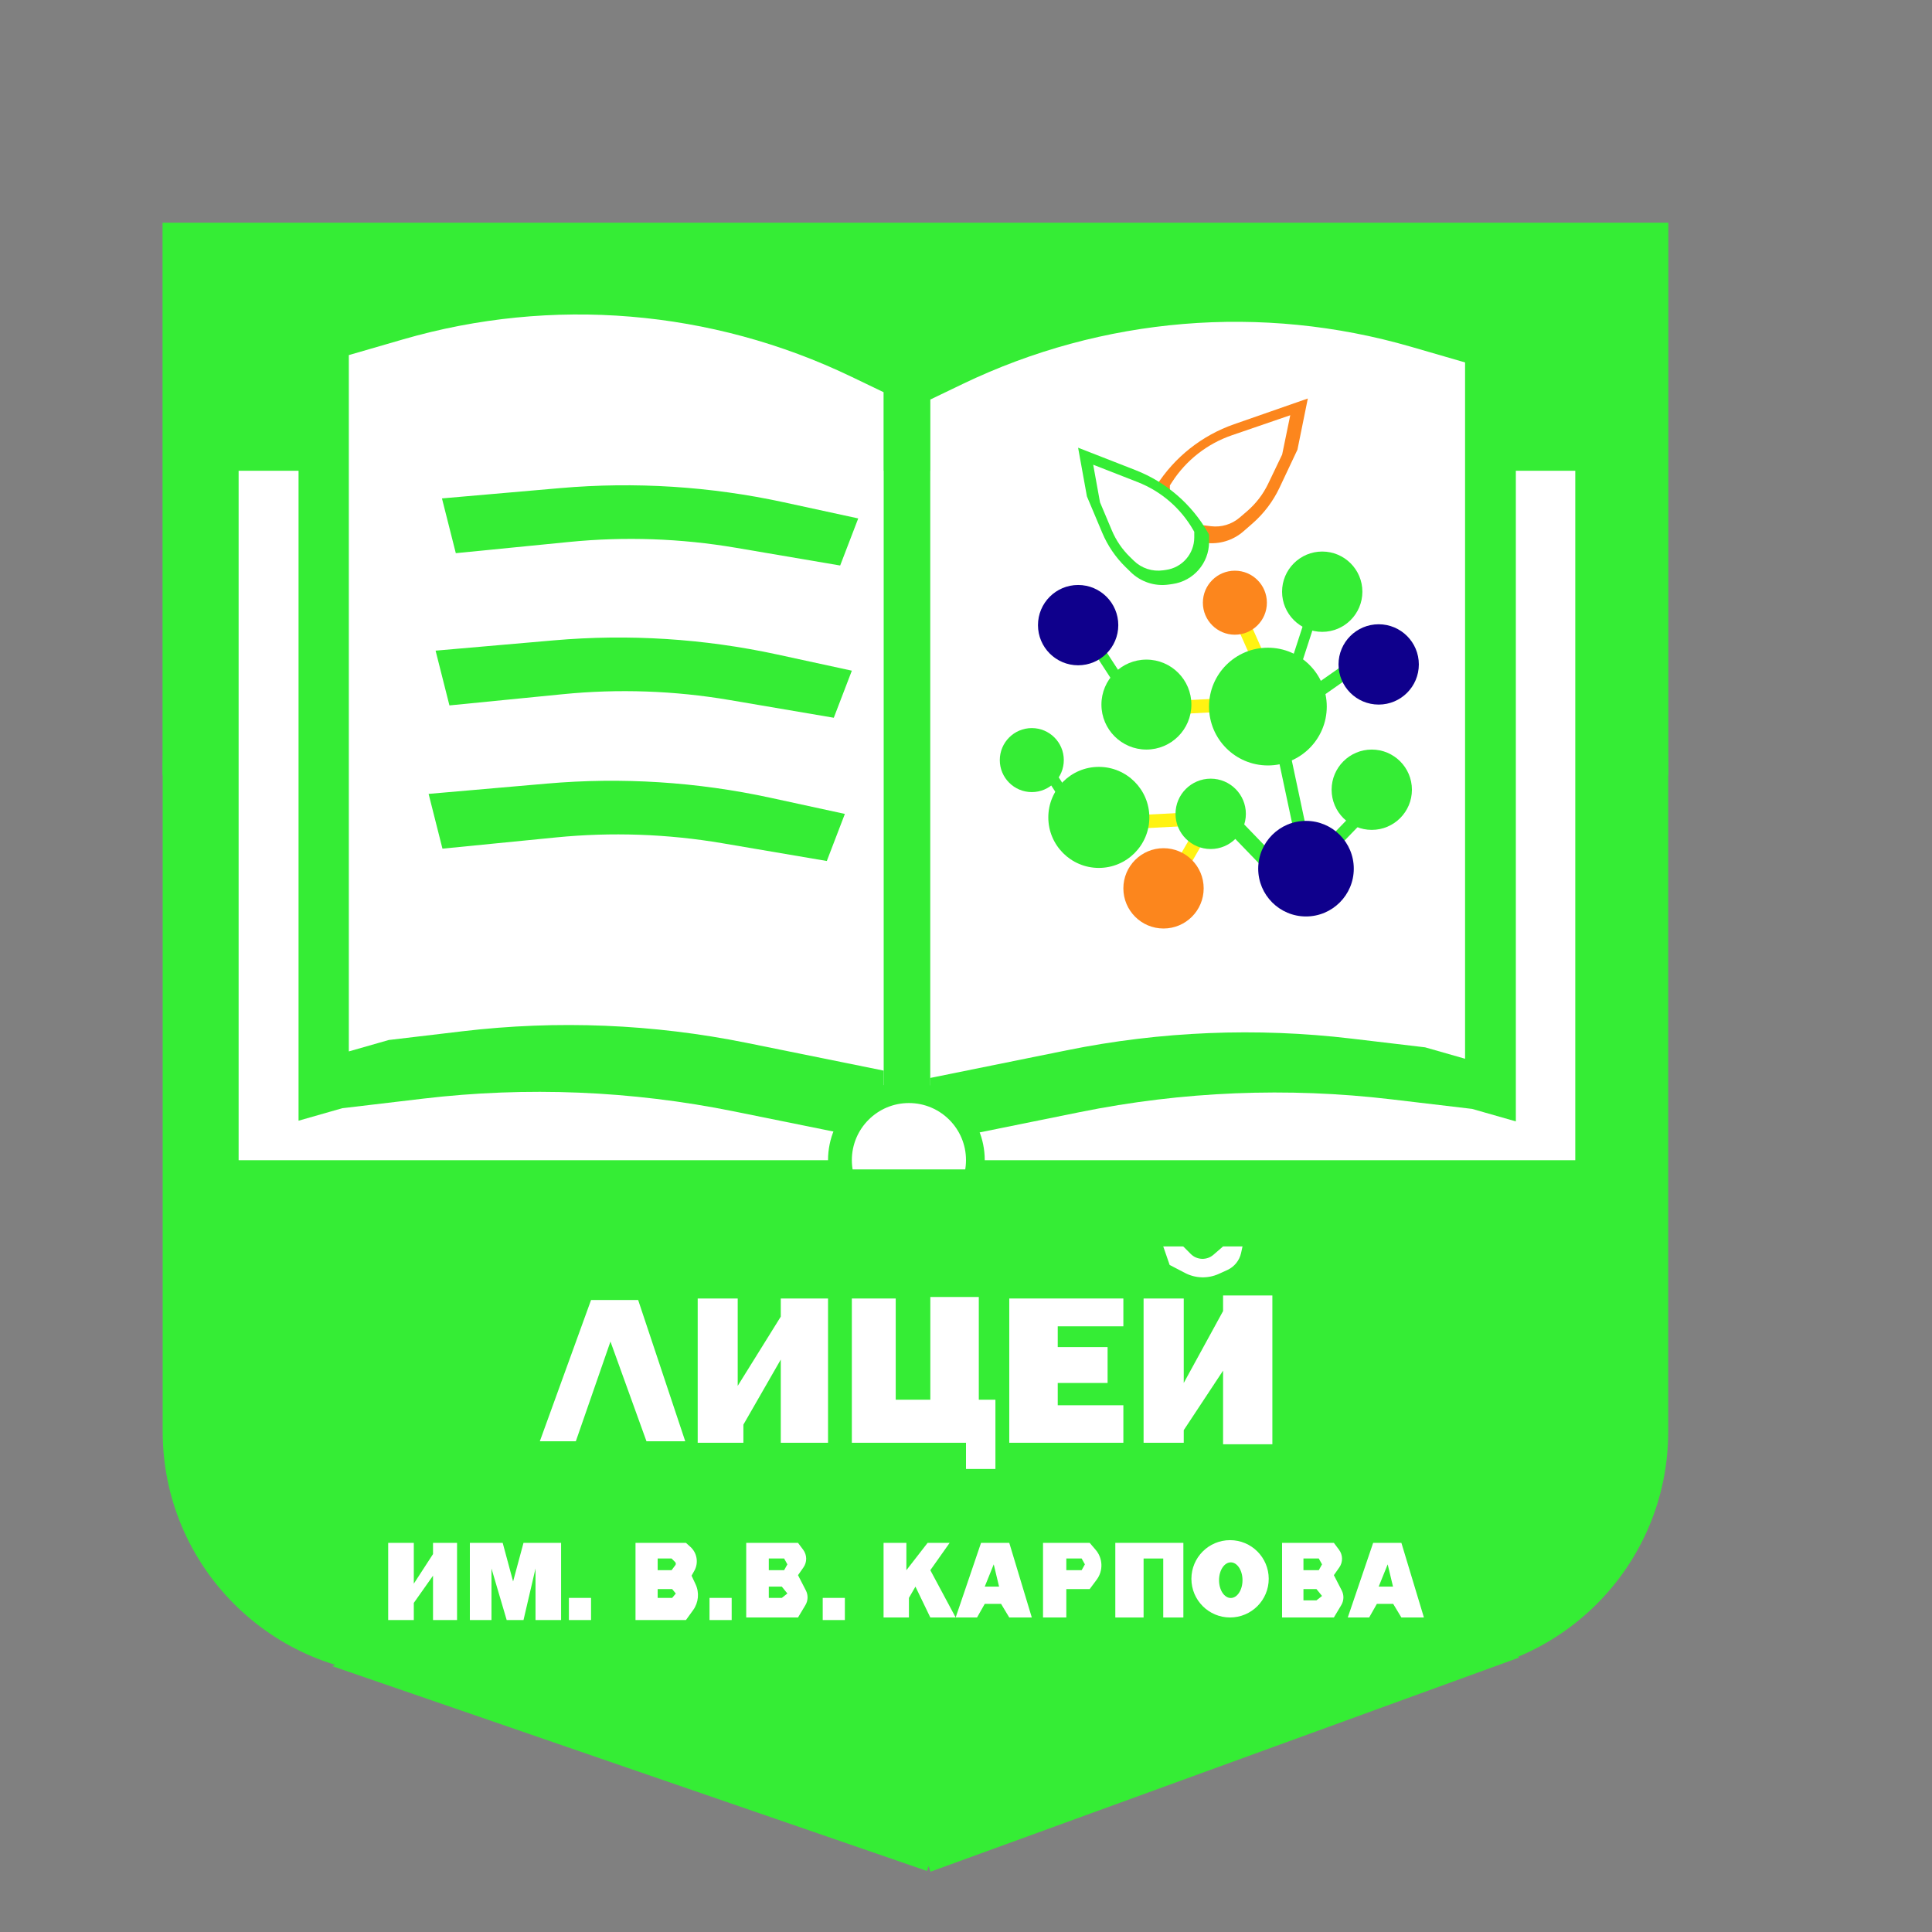 <?xml version="1.0" encoding="UTF-8" standalone="no" ?>
<!DOCTYPE svg PUBLIC "-//W3C//DTD SVG 1.1//EN" "http://www.w3.org/Graphics/SVG/1.1/DTD/svg11.dtd">
<svg xmlns="http://www.w3.org/2000/svg" xmlns:xlink="http://www.w3.org/1999/xlink" version="1.1" width="100" height="100" viewBox="0 0 640 640" xml:space="preserve">
<rect x="0" y="0" width="640" height="640" fill="#808080" stroke="none"/>
<desc>Created with Fabric.js 5.3.0</desc>
<defs>
</defs>
<g transform="matrix(1 0 0 1 320 320)" id="yCUgYciLUhL8lTqHwpX8u"  >
<g style="" vector-effect="non-scaling-stroke"   >
		<g transform="matrix(2.438 -0.887 0.891 2.447 50.129 166.661)" id="U8h3GgDm3zhO-1ngQ6BXs"  >
<path style="stroke: none; stroke-width: 1; stroke-dasharray: none; stroke-linecap: butt; stroke-dashoffset: 0; stroke-linejoin: miter; stroke-miterlimit: 4; fill: rgb(53,237,53); fill-rule: nonzero; opacity: 1;" vector-effect="non-scaling-stroke"  transform=" translate(0, 0)" d="M -40 -40 L 40 40 L -40 40 z" stroke-linecap="round" />
</g>
		<g transform="matrix(1 0 0 1 -75.625 44.53)" id="sc-iZvhoAsfYsebFU0Lqt"  >
<path style="stroke: rgb(122,237,93); stroke-width: 0; stroke-dasharray: none; stroke-linecap: butt; stroke-dashoffset: 0; stroke-linejoin: miter; stroke-miterlimit: 4; fill: rgb(53,237,53); fill-rule: nonzero; opacity: 1;" vector-effect="non-scaling-stroke"  transform=" translate(-190.487, -190.487)" d="M 0 80.817 C 0 36.183 36.183 0 80.817 0 L 300.158 0 L 300.158 0 C 344.792 0 380.975 36.183 380.975 80.817 L 380.975 300.158 L 380.975 300.158 C 380.975 344.792 344.792 380.975 300.158 380.975 L 80.817 380.975 L 80.817 380.975 C 36.183 380.975 2.842170943040401e-14 344.792 2.842170943040401e-14 300.158 z" stroke-linecap="round" />
</g>
		<g transform="matrix(1 0 0 1 42.129 44.53)" id="Lo2Ef8k211Dqz6jyILHME"  >
<path style="stroke: rgb(122,237,93); stroke-width: 0; stroke-dasharray: none; stroke-linecap: butt; stroke-dashoffset: 0; stroke-linejoin: miter; stroke-miterlimit: 4; fill: rgb(53,237,53); fill-rule: nonzero; opacity: 1;" vector-effect="non-scaling-stroke"  transform=" translate(-190.487, -190.487)" d="M 0 80.817 C 0 36.183 36.183 0 80.817 0 L 300.158 0 L 300.158 0 C 344.792 0 380.975 36.183 380.975 80.817 L 380.975 300.158 L 380.975 300.158 C 380.975 344.792 344.792 380.975 300.158 380.975 L 80.817 380.975 L 80.817 380.975 C 36.183 380.975 2.842170943040401e-14 344.792 2.842170943040401e-14 300.158 z" stroke-linecap="round" />
</g>
		<g transform="matrix(2.998 0 0 1.1 -16.748 -154.721)" id="6solne9fKDWfPcEX9YJYr"  >
<path style="stroke: rgb(232,95,80); stroke-width: 0; stroke-dasharray: none; stroke-linecap: butt; stroke-dashoffset: 0; stroke-linejoin: miter; stroke-miterlimit: 4; fill: rgb(53,237,53); fill-rule: nonzero; opacity: 1;" vector-effect="non-scaling-stroke"  transform=" translate(0, 0)" d="M -83.191 -83.191 L 83.191 -83.191 L 83.191 83.191 L -83.191 83.191 z" stroke-linecap="round" />
</g>
		<g transform="matrix(1 0 0 1.069 -134.13 -49.857)" id="1C7iYSbEW-gAbzl7y-gcq"  >
<path style="stroke: rgb(165,61,217); stroke-width: 0; stroke-dasharray: none; stroke-linecap: butt; stroke-dashoffset: 0; stroke-linejoin: miter; stroke-miterlimit: 4; fill: rgb(255,255,255); fill-rule: nonzero; opacity: 1;" vector-effect="non-scaling-stroke"  transform=" translate(0, 0)" d="M -106.824 -106.824 L 106.824 -106.824 L 106.824 106.824 L -106.824 106.824 z" stroke-linecap="round" />
</g>
		<g transform="matrix(0.845 -2.453 2.462 0.848 -77.625 167.736)" id="HjR6YZV29_iOMmwBPyCDl"  >
<path style="stroke: none; stroke-width: 1; stroke-dasharray: none; stroke-linecap: butt; stroke-dashoffset: 0; stroke-linejoin: miter; stroke-miterlimit: 4; fill: rgb(53,237,53); fill-rule: nonzero; opacity: 1;" vector-effect="non-scaling-stroke"  transform=" translate(0, 0)" d="M -40 -40 L 40 40 L -40 40 z" stroke-linecap="round" />
</g>
		<g transform="matrix(1 0 0 1.069 95.007 -49.857)" id="wHReE3p0j8wVOs7ytFG_J"  >
<path style="stroke: rgb(165,61,217); stroke-width: 0; stroke-dasharray: none; stroke-linecap: butt; stroke-dashoffset: 0; stroke-linejoin: miter; stroke-miterlimit: 4; fill: rgb(255,255,255); fill-rule: nonzero; opacity: 1;" vector-effect="non-scaling-stroke"  transform=" translate(0, 0)" d="M -106.824 -106.824 L 106.824 -106.824 L 106.824 106.824 L -106.824 106.824 z" stroke-linecap="round" />
</g>
		<g transform="matrix(0.858 0 0 0.858 -19.748 64.304)" id="KumdVCZvwm6wFpzP_cqok"  >
<path style="stroke: rgb(236,17,87); stroke-width: 0; stroke-dasharray: none; stroke-linecap: butt; stroke-dashoffset: 0; stroke-linejoin: miter; stroke-miterlimit: 4; fill: rgb(53,237,53); fill-rule: nonzero; opacity: 1;" vector-effect="non-scaling-stroke"  transform=" translate(0, 0)" d="M 0 -30.251 C 16.699 -30.251 30.251 -16.699 30.251 0 C 30.251 16.699 16.699 30.251 0 30.251 C -16.699 30.251 -30.251 16.699 -30.251 0 C -30.251 -16.699 -16.699 -30.251 0 -30.251 z" stroke-linecap="round" />
</g>
		<g transform="matrix(1.094 0 0 1.094 -124.205 -78.812)" id="7NNxAFxZmx-U_dNjtiAAW"  >
<path style="stroke: rgb(0,0,0); stroke-width: 0; stroke-dasharray: none; stroke-linecap: butt; stroke-dashoffset: 0; stroke-linejoin: miter; stroke-miterlimit: 4; fill: rgb(53,237,53); fill-rule: nonzero; opacity: 1;" vector-effect="non-scaling-stroke"  transform=" translate(0, 0)" d="M -88.57 118.885 L -88.57 -111.78 L -70.633 -116.981 L -70.633 -116.981 C -21.308 -131.285 31.559 -126.893 77.847 -104.644 L 88.57 -99.49 L 88.57 125.237 L 43.3 116.07 L 43.3 116.07 C 12.305 109.794 -19.491 108.49 -50.895 112.209 L -75.335 115.104 z" stroke-linecap="round" />
</g>
		<g transform="matrix(1 0 0 1 -115.876 -90.59)" id="EyaabTj4nvl7azvbfMDb1"  >
<path style="stroke: rgb(0,0,0); stroke-width: 0; stroke-dasharray: none; stroke-linecap: butt; stroke-dashoffset: 0; stroke-linejoin: miter; stroke-miterlimit: 4; fill: rgb(255,255,255); fill-rule: nonzero; opacity: 1;" vector-effect="non-scaling-stroke"  transform=" translate(0, 0)" d="M -88.57 118.885 L -88.57 -111.78 L -70.633 -116.981 L -70.633 -116.981 C -21.308 -131.285 31.559 -126.893 77.847 -104.644 L 88.57 -99.49 L 88.57 125.237 L 43.3 116.07 L 43.3 116.07 C 12.305 109.794 -19.491 108.49 -50.895 112.209 L -75.335 115.104 z" stroke-linecap="round" />
</g>
		<g transform="matrix(-1.095 0 0 1.095 85.16 -78.702)" id="RzjMozPUrsNgpw3TP4N6s"  >
<path style="stroke: rgb(0,0,0); stroke-width: 0; stroke-dasharray: none; stroke-linecap: butt; stroke-dashoffset: 0; stroke-linejoin: miter; stroke-miterlimit: 4; fill: rgb(53,237,53); fill-rule: nonzero; opacity: 1;" vector-effect="non-scaling-stroke"  transform=" translate(0, 0)" d="M -88.57 118.885 L -88.57 -111.78 L -70.633 -116.981 L -70.633 -116.981 C -21.308 -131.285 31.559 -126.893 77.847 -104.644 L 88.57 -99.49 L 88.57 125.237 L 43.3 116.07 L 43.3 116.07 C 12.305 109.794 -19.491 108.49 -50.895 112.209 L -75.335 115.104 z" stroke-linecap="round" />
</g>
		<g transform="matrix(1 0 0 1 -18.907 64.304)" id="Dd7fCELle2EeKvp3ffGoH"  >
<path style="stroke: rgb(30,13,172); stroke-width: 0; stroke-dasharray: none; stroke-linecap: butt; stroke-dashoffset: 0; stroke-linejoin: miter; stroke-miterlimit: 4; fill: rgb(255,255,255); fill-rule: nonzero; opacity: 1;" vector-effect="non-scaling-stroke"  transform=" translate(-18.907, -18.907)" d="M 18.907 0 C 29.344 0 37.814 8.47 37.814 18.907 C 37.814 29.344 29.344 37.814 18.907 37.814 C 8.47 37.814 0 29.344 0 18.907 C 0 8.47 8.47 0 18.907 0 z" stroke-linecap="round" />
</g>
		<g transform="matrix(1 0 0 0.364 -19.748 83.211)" id="3zN2iAYgftcc-dSDJ8DTS"  >
<path style="stroke: rgb(227,9,139); stroke-width: 0; stroke-dasharray: none; stroke-linecap: butt; stroke-dashoffset: 0; stroke-linejoin: miter; stroke-miterlimit: 4; fill: rgb(53,237,53); fill-rule: nonzero; opacity: 1;" vector-effect="non-scaling-stroke"  transform=" translate(0, 0)" d="M -43.486 -43.486 L 43.486 -43.486 L 43.486 43.486 L -43.486 43.486 z" stroke-linecap="round" />
</g>
		<g transform="matrix(-1 0 0 1 76.753 -88.161)" id="93fKiLo3vzSsZY_c03igx"  >
<path style="stroke: rgb(0,0,0); stroke-width: 0; stroke-dasharray: none; stroke-linecap: butt; stroke-dashoffset: 0; stroke-linejoin: miter; stroke-miterlimit: 4; fill: rgb(255,255,255); fill-rule: nonzero; opacity: 1;" vector-effect="non-scaling-stroke"  transform=" translate(0, 0)" d="M -88.57 118.885 L -88.57 -111.78 L -70.633 -116.981 L -70.633 -116.981 C -21.308 -131.285 31.559 -126.893 77.847 -104.644 L 88.57 -99.49 L 88.57 125.237 L 43.3 116.07 L 43.3 116.07 C 12.305 109.794 -19.491 108.49 -50.895 112.209 L -75.335 115.104 z" stroke-linecap="round" />
</g>
		<g transform="matrix(1 0 0 1 -117.09 134.039)" id="9L1THR_R2eoWbAGQFs0AM"  >
<path style="stroke: rgb(0,0,0); stroke-width: 0; stroke-dasharray: none; stroke-linecap: butt; stroke-dashoffset: 0; stroke-linejoin: miter; stroke-miterlimit: 4; fill: rgb(255,255,255); fill-rule: nonzero; opacity: 1;" vector-effect="non-scaling-stroke"  transform=" translate(0, -0)" d="M -24.083 23.395 L -7.116 -23.394 L 8.486 -23.394 L 24.083 23.395 L 11.239 23.395 L -0.688 -9.633 L -12.156 23.395 z" stroke-linecap="round" />
</g>
		<g transform="matrix(1 0 0 1 -67.291 134.039)" id="edy-aZMw40Hvt1Xu7d1Sl"  >
<path style="stroke: rgb(0,0,0); stroke-width: 0; stroke-dasharray: none; stroke-linecap: butt; stroke-dashoffset: 0; stroke-linejoin: miter; stroke-miterlimit: 4; fill: rgb(255,255,255); fill-rule: nonzero; opacity: 1;" vector-effect="non-scaling-stroke"  transform=" translate(-0, 0)" d="M -21.588 -23.895 L -8.334 -23.895 L -8.334 5.046 L 5.935 -17.89 L 5.935 -23.895 L 21.588 -23.895 L 21.588 23.894 L 5.935 23.894 L 5.935 -3.67 L -6.45 17.89 L -6.45 23.894 L -21.588 23.894 z" stroke-linecap="round" />
</g>
		<g transform="matrix(1 0 0 1 -14.034 138.127)" id="o2fYIhGUeRhQZ6U-C-_hB"  >
<path style="stroke: rgb(0,0,0); stroke-width: 0; stroke-dasharray: none; stroke-linecap: butt; stroke-dashoffset: 0; stroke-linejoin: miter; stroke-miterlimit: 4; fill: rgb(255,255,255); fill-rule: nonzero; opacity: 1;" vector-effect="non-scaling-stroke"  transform=" translate(-0, 0)" d="M -23.78 -27.982 L -9.248 -27.982 L -9.248 5.546 L 2.217 5.546 L 2.217 -28.482 L 18.275 -28.482 L 18.275 5.546 L 23.78 5.546 L 23.78 28.482 L 14.034 28.482 L 14.034 19.807 L -23.78 19.807 z" stroke-linecap="round" />
</g>
		<g transform="matrix(1 0 0 1 33.231 134.039)" id="n_G99jM7NBIrS3FiKzc1V"  >
<path style="stroke: rgb(0,0,0); stroke-width: 0; stroke-dasharray: none; stroke-linecap: butt; stroke-dashoffset: 0; stroke-linejoin: miter; stroke-miterlimit: 4; fill: rgb(255,255,255); fill-rule: nonzero; opacity: 1;" vector-effect="non-scaling-stroke"  transform=" translate(0, 0)" d="M -18.898 -23.895 L 18.898 -23.895 L 18.898 -14.679 L -2.843 -14.679 L -2.843 -7.798 L 13.671 -7.798 L 13.671 4.087 L -2.843 4.087 L -2.843 11.468 L 18.898 11.468 L 18.898 23.894 L -18.898 23.894 z" stroke-linecap="round" />
</g>
		<g transform="matrix(1 0 0 1 80.158 133.789)" id="zImAlHFeakPo7jCMMQqIx"  >
<path style="stroke: rgb(0,0,0); stroke-width: 0; stroke-dasharray: none; stroke-linecap: butt; stroke-dashoffset: 0; stroke-linejoin: miter; stroke-miterlimit: 4; fill: rgb(255,255,255); fill-rule: nonzero; opacity: 1;" vector-effect="non-scaling-stroke"  transform=" translate(0, -0)" d="M -21.33 -23.645 L -21.33 24.144 L -8.028 24.144 L -8.028 19.975 L 5.001 0.25 L 5.001 24.645 L 21.33 24.645 L 21.33 -24.644 L 5.001 -24.644 L 5.001 -19.475 L -8.028 4.337 L -8.028 -23.644 z" stroke-linecap="round" />
</g>
		<g transform="matrix(1 0 0 1 -127.875 212.994)" id="6yXgLJNA_FtqEQ9p2D0kY"  >
<path style="stroke: rgb(0,0,0); stroke-width: 0; stroke-dasharray: none; stroke-linecap: butt; stroke-dashoffset: 0; stroke-linejoin: miter; stroke-miterlimit: 4; fill: rgb(255,255,255); fill-rule: nonzero; opacity: 1;" vector-effect="non-scaling-stroke"  transform=" translate(-3.67, -3.67)" d="M 0 0 L 7.339 0 L 7.339 7.339 L 0 7.339 z" stroke-linecap="round" />
</g>
		<g transform="matrix(1 0 0 1 -81.294 212.994)" id="B74OK4kNyJTNRQoV-Y_iT"  >
<path style="stroke: rgb(0,0,0); stroke-width: 0; stroke-dasharray: none; stroke-linecap: butt; stroke-dashoffset: 0; stroke-linejoin: miter; stroke-miterlimit: 4; fill: rgb(255,255,255); fill-rule: nonzero; opacity: 1;" vector-effect="non-scaling-stroke"  transform=" translate(-3.67, -3.67)" d="M 0 0 L 7.339 0 L 7.339 7.339 L 0 7.339 z" stroke-linecap="round" />
</g>
		<g transform="matrix(1 0 0 1 -43.795 212.994)" id="3CRe0BO3UPkGsjzK9IAey"  >
<path style="stroke: rgb(0,0,0); stroke-width: 0; stroke-dasharray: none; stroke-linecap: butt; stroke-dashoffset: 0; stroke-linejoin: miter; stroke-miterlimit: 4; fill: rgb(255,255,255); fill-rule: nonzero; opacity: 1;" vector-effect="non-scaling-stroke"  transform=" translate(-3.67, -3.67)" d="M 0 0 L 7.339 0 L 7.339 7.339 L 0 7.339 z" stroke-linecap="round" />
</g>
		<g transform="matrix(1 0 0 1 78.468 98.013)" id="Cw4apvYkjPMLkzepF1m-v"  >
<path style="stroke: rgb(0,0,0); stroke-width: 0; stroke-dasharray: none; stroke-linecap: butt; stroke-dashoffset: 0; stroke-linejoin: miter; stroke-miterlimit: 4; fill: rgb(255,255,255); fill-rule: nonzero; opacity: 1;" vector-effect="non-scaling-stroke"  transform=" translate(0, -0)" d="M -13.13 -5.12 L -6.694 -5.12 L -6.694 -5.12 C -6.569 -5.12 -6.449 -5.07 -6.361 -4.981 L -4.016 -2.623 L -4.016 -2.623 C -1.979 -0.574 1.297 -0.451 3.483 -2.343 L 6.691 -5.12 L 13.13 -5.12 L 12.668 -2.982 L 12.668 -2.982 C 12.124 -0.467 10.422 1.643 8.078 2.706 L 5.274 3.978 L 5.274 3.978 C 1.694 5.602 -2.434 5.489 -5.92 3.67 L -11.008 1.016 z" stroke-linecap="round" />
</g>
		<g transform="matrix(1 0 0 1 -180.003 203.877)" id="PzXALQTW_4yp2JtzJIwlq"  >
<path style="stroke: rgb(0,0,0); stroke-width: 0; stroke-dasharray: none; stroke-linecap: butt; stroke-dashoffset: 0; stroke-linejoin: miter; stroke-miterlimit: 4; fill: rgb(255,255,255); fill-rule: nonzero; opacity: 1;" vector-effect="non-scaling-stroke"  transform=" translate(0, 0)" d="M -11.406 -12.787 L -2.918 -12.787 L -2.918 0.74 L 3.448 -9.074 L 3.448 -12.787 L 11.406 -12.787 L 11.406 12.787 L 3.448 12.787 L 3.448 -1.912 L -2.918 7.107 L -2.918 12.787 L -11.406 12.787 z" stroke-linecap="round" />
</g>
		<g transform="matrix(1 0 0 1 -149.242 203.877)" id="cYB0Lt7XthzhyNA28PH6g"  >
<path style="stroke: rgb(0,0,0); stroke-width: 0; stroke-dasharray: none; stroke-linecap: butt; stroke-dashoffset: 0; stroke-linejoin: miter; stroke-miterlimit: 4; fill: rgb(255,255,255); fill-rule: nonzero; opacity: 1;" vector-effect="non-scaling-stroke"  transform=" translate(0, 0)" d="M -15.111 -12.787 L -4.236 -12.787 L -0.788 0 L 2.66 -12.787 L 15.111 -12.787 L 15.111 12.787 L 6.639 12.787 L 6.639 -4.299 L 2.66 12.787 L -2.91 12.787 L -7.95 -4.299 L -7.95 12.787 L -15.111 12.787 z" stroke-linecap="round" />
</g>
		<g transform="matrix(1 0 0 1 -99.133 203.877)" id="HUHDSf50AXLfI0Z59tWsf"  >
<path style="stroke: rgb(0,0,0); stroke-width: 0; stroke-dasharray: none; stroke-linecap: butt; stroke-dashoffset: 0; stroke-linejoin: miter; stroke-miterlimit: 4; fill: rgb(255,255,255); fill-rule: nonzero; opacity: 1;" vector-effect="non-scaling-stroke"  transform=" translate(0, 0)" d="M -10.347 -12.787 L 6.358 -12.787 L 7.819 -11.473 L 7.819 -11.473 C 10.068 -9.452 10.61 -6.139 9.122 -3.506 L 8.221 -1.912 L 9.543 0.91 L 9.543 0.91 C 10.855 3.711 10.544 7.002 8.731 9.507 L 6.358 12.787 L -10.347 12.787 z" stroke-linecap="round" />
</g>
		<g transform="matrix(1 0 0 1 -99.133 198.212)" id="1OaaHKnfhnCBbkERdHur7"  >
<path style="stroke: rgb(0,0,0); stroke-width: 0; stroke-dasharray: none; stroke-linecap: butt; stroke-dashoffset: 0; stroke-linejoin: miter; stroke-miterlimit: 4; fill: rgb(53,237,53); fill-rule: nonzero; opacity: 1;" vector-effect="non-scaling-stroke"  transform=" translate(-0, 0)" d="M -3.009 -1.937 L 1.603 -1.937 L 2.776 -0.765 L 2.776 -0.765 C 3.056 -0.485 3.088 -0.041 2.85 0.275 L 1.603 1.937 L -3.009 1.937 z" stroke-linecap="round" />
</g>
		<g transform="matrix(1 0 0 1 -99.133 207.865)" id="DKWJHlmO58_tzv-K7TUJz"  >
<path style="stroke: rgb(0,0,0); stroke-width: 0; stroke-dasharray: none; stroke-linecap: butt; stroke-dashoffset: 0; stroke-linejoin: miter; stroke-miterlimit: 4; fill: rgb(53,237,53); fill-rule: nonzero; opacity: 1;" vector-effect="non-scaling-stroke"  transform=" translate(0, 0)" d="M -3.009 -1.46 L 1.788 -1.46 L 3.009 0.016 L 1.788 1.46 L -3.009 1.46 z" stroke-linecap="round" />
</g>
		<g transform="matrix(1 0 0 1 114.863 203.452)" id="VAHHlRxAzZ544VbLKK5CG"  >
<path style="stroke: rgb(0,0,0); stroke-width: 0; stroke-dasharray: none; stroke-linecap: butt; stroke-dashoffset: 0; stroke-linejoin: miter; stroke-miterlimit: 4; fill: rgb(255,255,255); fill-rule: nonzero; opacity: 1;" vector-effect="non-scaling-stroke"  transform=" translate(-0, 0)" d="M -10.16 -12.363 L 6.998 -12.363 L 8.712 -10.069 L 8.712 -10.069 C 10.001 -8.344 10.036 -5.986 8.798 -4.223 L 6.998 -1.659 L 9.609 3.416 L 9.609 3.416 C 10.395 4.944 10.338 6.769 9.457 8.245 L 6.998 12.363 L -10.16 12.363 z" stroke-linecap="round" />
</g>
		<g transform="matrix(1 0 0 1 -62.646 203.452)" id="yZODv8VXj8mjGmng7BBTl"  >
<path style="stroke: rgb(0,0,0); stroke-width: 0; stroke-dasharray: none; stroke-linecap: butt; stroke-dashoffset: 0; stroke-linejoin: miter; stroke-miterlimit: 4; fill: rgb(255,255,255); fill-rule: nonzero; opacity: 1;" vector-effect="non-scaling-stroke"  transform=" translate(-0, 0)" d="M -10.16 -12.363 L 6.998 -12.363 L 8.712 -10.069 L 8.712 -10.069 C 10.001 -8.344 10.036 -5.986 8.798 -4.223 L 6.998 -1.659 L 9.609 3.416 L 9.609 3.416 C 10.395 4.944 10.338 6.769 9.457 8.245 L 6.998 12.363 L -10.16 12.363 z" stroke-linecap="round" />
</g>
		<g transform="matrix(1 0 0 1 114.863 198.212)" id="kMVbGlcnX-W6jLWYLW2RO"  >
<path style="stroke: rgb(0,0,0); stroke-width: 0; stroke-dasharray: none; stroke-linecap: butt; stroke-dashoffset: 0; stroke-linejoin: miter; stroke-miterlimit: 4; fill: rgb(53,237,53); fill-rule: nonzero; opacity: 1;" vector-effect="non-scaling-stroke"  transform=" translate(0, 0)" d="M -3.077 -1.937 L 2 -1.937 L 3.077 0 L 2 1.937 L -3.077 1.937 z" stroke-linecap="round" />
</g>
		<g transform="matrix(1 0 0 1 -62.248 198.212)" id="8zuOGZ0GL69l9_rlTpC_9"  >
<path style="stroke: rgb(0,0,0); stroke-width: 0; stroke-dasharray: none; stroke-linecap: butt; stroke-dashoffset: 0; stroke-linejoin: miter; stroke-miterlimit: 4; fill: rgb(53,237,53); fill-rule: nonzero; opacity: 1;" vector-effect="non-scaling-stroke"  transform=" translate(0, 0)" d="M -3.077 -1.937 L 2 -1.937 L 3.077 0 L 2 1.937 L -3.077 1.937 z" stroke-linecap="round" />
</g>
		<g transform="matrix(1 0 0 1 114.863 208.273)" id="10v9udS1kEt7oNsmmNnsc"  >
<path style="stroke: rgb(0,0,0); stroke-width: 0; stroke-dasharray: none; stroke-linecap: butt; stroke-dashoffset: 0; stroke-linejoin: miter; stroke-miterlimit: 4; fill: rgb(53,237,53); fill-rule: nonzero; opacity: 1;" vector-effect="non-scaling-stroke"  transform=" translate(0, 0)" d="M -3.077 -1.867 L 1.231 -1.867 L 3.077 0.408 L 1.231 1.867 L -3.077 1.867 z" stroke-linecap="round" />
</g>
		<g transform="matrix(1 0 0 1 -62.248 207.457)" id="D7E9IUvE5YYCYhh-xPjVQ"  >
<path style="stroke: rgb(0,0,0); stroke-width: 0; stroke-dasharray: none; stroke-linecap: butt; stroke-dashoffset: 0; stroke-linejoin: miter; stroke-miterlimit: 4; fill: rgb(53,237,53); fill-rule: nonzero; opacity: 1;" vector-effect="non-scaling-stroke"  transform=" translate(0, 0)" d="M -3.077 -1.867 L 1.231 -1.867 L 3.077 0.408 L 1.231 1.867 L -3.077 1.867 z" stroke-linecap="round" />
</g>
		<g transform="matrix(1 0 0 1 -15.365 203.452)" id="9ctgBBSFpMeTyK10Ewe2e"  >
<path style="stroke: rgb(0,0,0); stroke-width: 0; stroke-dasharray: none; stroke-linecap: butt; stroke-dashoffset: 0; stroke-linejoin: miter; stroke-miterlimit: 4; fill: rgb(255,255,255); fill-rule: nonzero; opacity: 1;" vector-effect="non-scaling-stroke"  transform=" translate(0, 0)" d="M -11.942 -12.363 L -4.383 -12.363 L -4.383 -3.303 L 2.649 -12.363 L 9.95 -12.363 L 3.548 -3.303 L 11.942 12.363 L 3.548 12.363 L -1.383 2.138 L -3.542 5.873 L -3.542 12.363 L -11.942 12.363 z" stroke-linecap="round" />
</g>
		<g transform="matrix(1 0 0 1 139.081 203.452)" id="jYSdLpLufrKUs-BztMYQK"  >
<path style="stroke: rgb(0,0,0); stroke-width: 0; stroke-dasharray: none; stroke-linecap: butt; stroke-dashoffset: 0; stroke-linejoin: miter; stroke-miterlimit: 4; fill: rgb(255,255,255); fill-rule: nonzero; opacity: 1;" vector-effect="non-scaling-stroke"  transform=" translate(0, -0)" d="M -12.611 12.363 L -4.204 -12.363 L 5.145 -12.363 L 12.611 12.363 L 5.145 12.363 L 2.434 7.857 L -2.98 7.857 L -5.531 12.363 z" stroke-linecap="round" />
</g>
		<g transform="matrix(1 0 0 1 9.187 203.452)" id="kNEViIKmjKWzdX99WDPAR"  >
<path style="stroke: rgb(0,0,0); stroke-width: 0; stroke-dasharray: none; stroke-linecap: butt; stroke-dashoffset: 0; stroke-linejoin: miter; stroke-miterlimit: 4; fill: rgb(255,255,255); fill-rule: nonzero; opacity: 1;" vector-effect="non-scaling-stroke"  transform=" translate(0, -0)" d="M -12.611 12.363 L -4.204 -12.363 L 5.145 -12.363 L 12.611 12.363 L 5.145 12.363 L 2.434 7.857 L -2.98 7.857 L -5.531 12.363 z" stroke-linecap="round" />
</g>
		<g transform="matrix(1 0 0 1 139.081 201.901)" id="aq6vYhiZHFoh14btFsLo6"  >
<path style="stroke: rgb(0,0,0); stroke-width: 0; stroke-dasharray: none; stroke-linecap: butt; stroke-dashoffset: 0; stroke-linejoin: miter; stroke-miterlimit: 4; fill: rgb(53,237,53); fill-rule: nonzero; opacity: 1;" vector-effect="non-scaling-stroke"  transform=" translate(0, 0)" d="M -2.375 3.689 L 0.605 -3.689 L 2.375 3.689 z" stroke-linecap="round" />
</g>
		<g transform="matrix(1 0 0 1 8.583 201.901)" id="BT8IedpMS1TLr2VMZydn5"  >
<path style="stroke: rgb(0,0,0); stroke-width: 0; stroke-dasharray: none; stroke-linecap: butt; stroke-dashoffset: 0; stroke-linejoin: miter; stroke-miterlimit: 4; fill: rgb(53,237,53); fill-rule: nonzero; opacity: 1;" vector-effect="non-scaling-stroke"  transform=" translate(0, 0)" d="M -2.375 3.689 L 0.605 -3.689 L 2.375 3.689 z" stroke-linecap="round" />
</g>
		<g transform="matrix(1 0 0 1 35.187 203.452)" id="B9A8vM7yVUOLwWSWN6yhP"  >
<path style="stroke: rgb(0,0,0); stroke-width: 0; stroke-dasharray: none; stroke-linecap: butt; stroke-dashoffset: 0; stroke-linejoin: miter; stroke-miterlimit: 4; fill: rgb(255,255,255); fill-rule: nonzero; opacity: 1;" vector-effect="non-scaling-stroke"  transform=" translate(0, 0)" d="M -9.673 12.363 L -9.673 -12.363 L 5.786 -12.363 L 7.767 -10.049 L 7.767 -10.049 C 10.176 -7.237 10.316 -3.131 8.105 -0.161 L 5.786 2.953 L -1.956 2.953 L -1.956 12.363 z" stroke-linecap="round" />
</g>
		<g transform="matrix(1 0 0 1 36.308 198.212)" id="2z0zjgRb77JjnOxrr2dx7"  >
<path style="stroke: rgb(0,0,0); stroke-width: 0; stroke-dasharray: none; stroke-linecap: butt; stroke-dashoffset: 0; stroke-linejoin: miter; stroke-miterlimit: 4; fill: rgb(53,237,53); fill-rule: nonzero; opacity: 1;" vector-effect="non-scaling-stroke"  transform=" translate(0, 0)" d="M -3.077 -1.937 L 2 -1.937 L 3.077 0 L 2 1.937 L -3.077 1.937 z" stroke-linecap="round" />
</g>
		<g transform="matrix(1.073 0 0 1.073 87.474 203.002)" id="9kMv4SfvGRdOF3TZ1kPLS"  >
<path style="stroke: rgb(0,0,0); stroke-width: 0; stroke-dasharray: none; stroke-linecap: butt; stroke-dashoffset: 0; stroke-linejoin: miter; stroke-miterlimit: 4; fill: rgb(255,255,255); fill-rule: nonzero; opacity: 1;" vector-effect="non-scaling-stroke"  transform=" translate(0, 0)" d="M 0 -11.936 C 6.589 -11.936 11.936 -6.589 11.936 0 C 11.936 6.589 6.589 11.936 0 11.936 C -6.589 11.936 -11.936 6.589 -11.936 0 C -11.936 -6.589 -6.589 -11.936 0 -11.936 z" stroke-linecap="round" />
</g>
		<g transform="matrix(0.862 0 0 1.309 87.709 203.452)" id="0XUrnYFzvA1NtH3nHaDzf"  >
<path style="stroke: rgb(0,0,0); stroke-width: 0; stroke-dasharray: none; stroke-linecap: butt; stroke-dashoffset: 0; stroke-linejoin: miter; stroke-miterlimit: 4; fill: rgb(53,237,53); fill-rule: nonzero; opacity: 1;" vector-effect="non-scaling-stroke"  transform=" translate(0, 0)" d="M 0 -4.509 C 2.489 -4.509 4.509 -2.489 4.509 0 C 4.509 2.489 2.489 4.509 0 4.509 C -2.489 4.509 -4.509 2.489 -4.509 0 C -4.509 -2.489 -2.489 -4.509 0 -4.509 z" stroke-linecap="round" />
</g>
		<g transform="matrix(1 0 0 1 60.734 203.452)" id="BD4cjuuVI-QdmaDqbCj5_"  >
<path style="stroke: rgb(0,0,0); stroke-width: 0; stroke-dasharray: none; stroke-linecap: butt; stroke-dashoffset: 0; stroke-linejoin: miter; stroke-miterlimit: 4; fill: rgb(255,255,255); fill-rule: nonzero; opacity: 1;" vector-effect="non-scaling-stroke"  transform=" translate(0, -0)" d="M -11.273 12.363 L -11.273 -12.363 L 11.273 -12.363 L 11.273 12.363 L 4.605 12.363 L 4.605 -7.177 L -1.906 -7.177 L -1.906 12.363 z" stroke-linecap="round" />
</g>
		<g transform="matrix(1 0 0 1 -106.76 -95.523)" id="lsMx4R8sVb7famNMEB1CT"  >
<path style="stroke: rgb(0,0,0); stroke-width: 0; stroke-dasharray: none; stroke-linecap: butt; stroke-dashoffset: 0; stroke-linejoin: miter; stroke-miterlimit: 4; fill: rgb(53,237,53); fill-rule: nonzero; opacity: 1;" vector-effect="non-scaling-stroke"  transform=" translate(0, -0)" d="M -68.946 -8.94 L -29.745 -12.355 L -29.745 -12.355 C -4.971 -14.512 19.986 -12.929 44.287 -7.657 L 68.946 -2.307 L 62.965 13.289 L 28.406 7.41 L 28.406 7.41 C 10.184 4.31 -8.371 3.661 -26.765 5.482 L -64.359 9.202 z" stroke-linecap="round" />
</g>
		<g transform="matrix(1 0 0 1 -109.072 -48.072)" id="AIUJs_nF4bUYVhUTdGLXP"  >
<path style="stroke: rgb(0,0,0); stroke-width: 0; stroke-dasharray: none; stroke-linecap: butt; stroke-dashoffset: 0; stroke-linejoin: miter; stroke-miterlimit: 4; fill: rgb(53,237,53); fill-rule: nonzero; opacity: 1;" vector-effect="non-scaling-stroke"  transform=" translate(0, -0)" d="M -68.946 -8.94 L -29.745 -12.355 L -29.745 -12.355 C -4.971 -14.512 19.986 -12.929 44.287 -7.657 L 68.946 -2.307 L 62.965 13.289 L 28.406 7.41 L 28.406 7.41 C 10.184 4.31 -8.371 3.661 -26.765 5.482 L -64.359 9.202 z" stroke-linecap="round" />
</g>
		<g transform="matrix(1 0 0 1 -104.648 -145.957)" id="WKKS9zt5XZgx3IMgF9OLB"  >
<path style="stroke: rgb(0,0,0); stroke-width: 0; stroke-dasharray: none; stroke-linecap: butt; stroke-dashoffset: 0; stroke-linejoin: miter; stroke-miterlimit: 4; fill: rgb(53,237,53); fill-rule: nonzero; opacity: 1;" vector-effect="non-scaling-stroke"  transform=" translate(0, -0)" d="M -68.946 -8.94 L -29.745 -12.355 L -29.745 -12.355 C -4.971 -14.512 19.986 -12.929 44.287 -7.657 L 68.946 -2.307 L 62.965 13.289 L 28.406 7.41 L 28.406 7.41 C 10.184 4.31 -8.371 3.661 -26.765 5.482 L -64.359 9.202 z" stroke-linecap="round" />
</g>
		<g transform="matrix(-1.252 0 0 1.118 87.709 -164.018)" id="n1cPSoFADowZj3mGearYa"  >
<path style="stroke: rgb(0,0,0); stroke-width: 0; stroke-dasharray: none; stroke-linecap: butt; stroke-dashoffset: 0; stroke-linejoin: miter; stroke-miterlimit: 4; fill: rgb(252,134,29); fill-rule: nonzero; opacity: 1;" vector-effect="non-scaling-stroke"  transform=" translate(0, 6.071e-7)" d="M -20.387 -21.443 L -0.861 -13.815 L -0.861 -13.815 C 7.622 -10.501 14.861 -4.086 19.688 4.394 L 20.387 5.621 L 20.387 7.786 L 20.387 7.786 C 20.387 14.414 15.981 20.007 10.105 20.84 L 6.646 21.33 L 6.646 21.33 C 3.031 21.842 -0.608 20.601 -3.354 17.92 L -5.726 15.604 L -5.726 15.604 C -8.75 12.65 -11.194 9.028 -12.905 4.966 L -17.642 -6.282 z" stroke-linecap="round" />
</g>
		<g transform="matrix(-0.978 0 0 0.859 87.474 -164.018)" id="Ac_Am-Z7mcbt1ubVfPaxN"  >
<path style="stroke: rgb(0,0,0); stroke-width: 0; stroke-dasharray: none; stroke-linecap: butt; stroke-dashoffset: 0; stroke-linejoin: miter; stroke-miterlimit: 4; fill: rgb(255,255,255); fill-rule: nonzero; opacity: 1;" vector-effect="non-scaling-stroke"  transform=" translate(0, 0)" d="M -20.387 -21.453 L -0.609 -13.726 L -0.609 -13.726 C 7.713 -10.475 14.837 -4.139 19.623 4.269 L 20.387 5.611 L 20.387 7.762 L 20.387 7.762 C 20.387 14.394 16.049 19.988 10.27 20.806 L 6.481 21.343 L 6.481 21.343 C 2.966 21.841 -0.57 20.628 -3.259 18.003 L -5.751 15.569 L -5.751 15.569 C -8.758 12.632 -11.195 9.015 -12.908 4.948 L -17.642 -6.292 z" stroke-linecap="round" />
</g>
		<g transform="matrix(1.064 0 0 1.064 58.828 -148.949)" id="_JVpV0rXI6BX6AOVD6AiH"  >
<path style="stroke: rgb(0,0,0); stroke-width: 0; stroke-dasharray: none; stroke-linecap: butt; stroke-dashoffset: 0; stroke-linejoin: miter; stroke-miterlimit: 4; fill: rgb(53,237,53); fill-rule: nonzero; opacity: 1;" vector-effect="non-scaling-stroke"  transform=" translate(0, -0)" d="M -20.387 -21.374 L -2.497 -14.385 L -2.497 -14.385 C 7.035 -10.661 14.998 -3.776 20.06 5.117 L 20.387 5.691 L 20.387 7.953 L 20.387 7.953 C 20.387 14.549 15.532 20.14 9.001 21.065 L 7.807 21.235 L 7.807 21.235 C 3.491 21.846 -0.864 20.42 -3.983 17.374 L -5.604 15.791 L -5.604 15.791 C -8.71 12.758 -11.179 9.134 -12.864 5.132 L -17.642 -6.213 z" stroke-linecap="round" />
</g>
		<g transform="matrix(0.821 0 0 0.821 58.876 -148.507)" id="G5kI_cDZmpoy04rukccX1"  >
<path style="stroke: rgb(0,0,0); stroke-width: 0; stroke-dasharray: none; stroke-linecap: butt; stroke-dashoffset: 0; stroke-linejoin: miter; stroke-miterlimit: 4; fill: rgb(255,255,255); fill-rule: nonzero; opacity: 1;" vector-effect="non-scaling-stroke"  transform=" translate(0, -0)" d="M -20.387 -21.374 L -2.497 -14.385 L -2.497 -14.385 C 7.035 -10.661 14.998 -3.776 20.06 5.117 L 20.387 5.691 L 20.387 7.953 L 20.387 7.953 C 20.387 14.549 15.532 20.14 9.001 21.065 L 7.807 21.235 L 7.807 21.235 C 3.491 21.846 -0.864 20.42 -3.983 17.374 L -5.604 15.791 L -5.604 15.791 C -8.71 12.758 -11.179 9.134 -12.864 5.132 L -17.642 -6.213 z" stroke-linecap="round" />
</g>
		<g transform="matrix(0.545 0.839 -0.122 0.079 48.449 -97.807)" id="RXq7ocVhx0Gu30wPBO91n"  >
<path style="stroke: rgb(134,144,7); stroke-width: 0; stroke-dasharray: none; stroke-linecap: butt; stroke-dashoffset: 0; stroke-linejoin: miter; stroke-miterlimit: 4; fill: rgb(53,237,53); fill-rule: nonzero; opacity: 1;" vector-effect="non-scaling-stroke"  transform=" translate(0, 0)" d="M -12.214 -12.214 L 12.214 -12.214 L 12.214 12.214 L -12.214 12.214 z" stroke-linecap="round" />
</g>
		<g transform="matrix(-0.309 0.951 -0.136 -0.044 111.786 -107.679)" id="z4lB5JITPgnOLSi4DCjVf"  >
<path style="stroke: rgb(134,144,7); stroke-width: 0; stroke-dasharray: none; stroke-linecap: butt; stroke-dashoffset: 0; stroke-linejoin: miter; stroke-miterlimit: 4; fill: rgb(53,237,53); fill-rule: nonzero; opacity: 1;" vector-effect="non-scaling-stroke"  transform=" translate(0, 0)" d="M -12.214 -12.214 L 12.214 -12.214 L 12.214 12.214 L -12.214 12.214 z" stroke-linecap="round" />
</g>
		<g transform="matrix(-0.819 0.574 -0.105 -0.15 122.39 -95.127)" id="sVw_grDtV2IJuQyNyD6F-"  >
<path style="stroke: rgb(134,144,7); stroke-width: 0; stroke-dasharray: none; stroke-linecap: butt; stroke-dashoffset: 0; stroke-linejoin: miter; stroke-miterlimit: 4; fill: rgb(53,237,53); fill-rule: nonzero; opacity: 1;" vector-effect="non-scaling-stroke"  transform=" translate(0, 0)" d="M -12.214 -12.214 L 12.214 -12.214 L 12.214 12.214 L -12.214 12.214 z" stroke-linecap="round" />
</g>
		<g transform="matrix(-0.999 0.052 -0.01 -0.182 64.339 -48.143)" id="4dLGjuaHUlaoSv5YV_NaT"  >
<path style="stroke: rgb(134,144,7); stroke-width: 0; stroke-dasharray: none; stroke-linecap: butt; stroke-dashoffset: 0; stroke-linejoin: miter; stroke-miterlimit: 4; fill: rgb(255,243,18); fill-rule: nonzero; opacity: 1;" vector-effect="non-scaling-stroke"  transform=" translate(0, 0)" d="M -12.214 -12.214 L 12.214 -12.214 L 12.214 12.214 L -12.214 12.214 z" stroke-linecap="round" />
</g>
		<g transform="matrix(-0.999 0.052 -0.01 -0.182 75.16 -85.936)" id="lCuGzF2lje-mgKwNhM_df"  >
<path style="stroke: rgb(134,144,7); stroke-width: 0; stroke-dasharray: none; stroke-linecap: butt; stroke-dashoffset: 0; stroke-linejoin: miter; stroke-miterlimit: 4; fill: rgb(255,243,18); fill-rule: nonzero; opacity: 1;" vector-effect="non-scaling-stroke"  transform=" translate(0, 0)" d="M -12.214 -12.214 L 12.214 -12.214 L 12.214 12.214 L -12.214 12.214 z" stroke-linecap="round" />
</g>
		<g transform="matrix(-0.407 -0.914 0.167 -0.074 94.69 -106.881)" id="beMP7Zf_lZtGoVycvtHwF"  >
<path style="stroke: rgb(134,144,7); stroke-width: 0; stroke-dasharray: none; stroke-linecap: butt; stroke-dashoffset: 0; stroke-linejoin: miter; stroke-miterlimit: 4; fill: rgb(255,243,18); fill-rule: nonzero; opacity: 1;" vector-effect="non-scaling-stroke"  transform=" translate(0, 0)" d="M -12.214 -12.214 L 12.214 -12.214 L 12.214 12.214 L -12.214 12.214 z" stroke-linecap="round" />
</g>
		<g transform="matrix(-0.5 0.866 -0.158 -0.091 74.339 -38.143)" id="w3eKBcD6uLxx5K7EeZ_Uu"  >
<path style="stroke: rgb(134,144,7); stroke-width: 0; stroke-dasharray: none; stroke-linecap: butt; stroke-dashoffset: 0; stroke-linejoin: miter; stroke-miterlimit: 4; fill: rgb(255,243,18); fill-rule: nonzero; opacity: 1;" vector-effect="non-scaling-stroke"  transform=" translate(0, 0)" d="M -12.214 -12.214 L 12.214 -12.214 L 12.214 12.214 L -12.214 12.214 z" stroke-linecap="round" />
</g>
		<g transform="matrix(0.545 0.839 -0.122 0.079 29.936 -60.435)" id="5gEnxlACFmuj7Kus3ozmR"  >
<path style="stroke: rgb(134,144,7); stroke-width: 0; stroke-dasharray: none; stroke-linecap: butt; stroke-dashoffset: 0; stroke-linejoin: miter; stroke-miterlimit: 4; fill: rgb(53,237,53); fill-rule: nonzero; opacity: 1;" vector-effect="non-scaling-stroke"  transform=" translate(0, 0)" d="M -12.214 -12.214 L 12.214 -12.214 L 12.214 12.214 L -12.214 12.214 z" stroke-linecap="round" />
</g>
		<g transform="matrix(0.695 0.719 -0.161 0.155 95.694 -39.312)" id="SXrtSB3YQBm29be4CwbKV"  >
<path style="stroke: rgb(134,144,7); stroke-width: 0; stroke-dasharray: none; stroke-linecap: butt; stroke-dashoffset: 0; stroke-linejoin: miter; stroke-miterlimit: 4; fill: rgb(53,237,53); fill-rule: nonzero; opacity: 1;" vector-effect="non-scaling-stroke"  transform=" translate(0, 0)" d="M -12.214 -12.214 L 12.214 -12.214 L 12.214 12.214 L -12.214 12.214 z" stroke-linecap="round" />
</g>
		<g transform="matrix(0.208 0.978 -0.169 0.036 108.02 -57.477)" id="fuU4DMWt7EgEiHjCcopwL"  >
<path style="stroke: rgb(134,144,7); stroke-width: 0; stroke-dasharray: none; stroke-linecap: butt; stroke-dashoffset: 0; stroke-linejoin: miter; stroke-miterlimit: 4; fill: rgb(53,237,53); fill-rule: nonzero; opacity: 1;" vector-effect="non-scaling-stroke"  transform=" translate(0, 0)" d="M -12.214 -12.214 L 12.214 -12.214 L 12.214 12.214 L -12.214 12.214 z" stroke-linecap="round" />
</g>
		<g transform="matrix(-0.695 0.719 -0.125 -0.12 121.112 -40.149)" id="nA2bHjl6IeZFkTFy4-sNQ"  >
<path style="stroke: rgb(134,144,7); stroke-width: 0; stroke-dasharray: none; stroke-linecap: butt; stroke-dashoffset: 0; stroke-linejoin: miter; stroke-miterlimit: 4; fill: rgb(53,237,53); fill-rule: nonzero; opacity: 1;" vector-effect="non-scaling-stroke"  transform=" translate(0, 0)" d="M -12.214 -12.214 L 12.214 -12.214 L 12.214 12.214 L -12.214 12.214 z" stroke-linecap="round" />
</g>
		<g transform="matrix(1 0 0 1 37.146 -112.915)" id="aF3klsGxMTjOTr_3IIbLk"  >
<path style="stroke: rgb(0,0,0); stroke-width: 0; stroke-dasharray: none; stroke-linecap: butt; stroke-dashoffset: 0; stroke-linejoin: miter; stroke-miterlimit: 4; fill: rgb(15,0,140); fill-rule: nonzero; opacity: 1;" vector-effect="non-scaling-stroke"  transform=" translate(-13.303, -13.303)" d="M 13.303 0 C 20.646 0 26.605 5.96 26.605 13.303 C 26.605 20.646 20.646 26.605 13.303 26.605 C 5.96 26.605 0 20.646 0 13.303 C 0 5.96 5.96 0 13.303 0 z" stroke-linecap="round" />
</g>
		<g transform="matrix(1.19 0 0 1.19 112.628 -32.242)" id="NmaOwsdoczrLbq7O1G8Cu"  >
<path style="stroke: rgb(0,0,0); stroke-width: 0; stroke-dasharray: none; stroke-linecap: butt; stroke-dashoffset: 0; stroke-linejoin: miter; stroke-miterlimit: 4; fill: rgb(15,0,140); fill-rule: nonzero; opacity: 1;" vector-effect="non-scaling-stroke"  transform=" translate(0, 0)" d="M 0 -13.303 C 7.343 -13.303 13.303 -7.343 13.303 0 C 13.303 7.343 7.343 13.303 0 13.303 C -7.343 13.303 -13.303 7.343 -13.303 0 C -13.303 -7.343 -7.343 -13.303 0 -13.303 z" stroke-linecap="round" />
</g>
		<g transform="matrix(1 0 0 1 118.005 -123.992)" id="z2afL3eCoPFlMjbPRcKjy"  >
<path style="stroke: rgb(0,0,0); stroke-width: 0; stroke-dasharray: none; stroke-linecap: butt; stroke-dashoffset: 0; stroke-linejoin: miter; stroke-miterlimit: 4; fill: rgb(53,237,53); fill-rule: nonzero; opacity: 1;" vector-effect="non-scaling-stroke"  transform=" translate(-13.303, -13.303)" d="M 13.303 0 C 20.646 0 26.605 5.96 26.605 13.303 C 26.605 20.646 20.646 26.605 13.303 26.605 C 5.96 26.605 0 20.646 0 13.303 C 0 5.96 5.96 0 13.303 0 z" stroke-linecap="round" />
</g>
		<g transform="matrix(1 0 0 1 136.707 -99.901)" id="Y38zLEzgSJFPDqjXPIiB5"  >
<path style="stroke: rgb(0,0,0); stroke-width: 0; stroke-dasharray: none; stroke-linecap: butt; stroke-dashoffset: 0; stroke-linejoin: miter; stroke-miterlimit: 4; fill: rgb(15,0,140); fill-rule: nonzero; opacity: 1;" vector-effect="non-scaling-stroke"  transform=" translate(-13.303, -13.303)" d="M 13.303 0 C 20.646 0 26.605 5.96 26.605 13.303 C 26.605 20.646 20.646 26.605 13.303 26.605 C 5.96 26.605 0 20.646 0 13.303 C 0 5.96 5.96 0 13.303 0 z" stroke-linecap="round" />
</g>
		<g transform="matrix(1 0 0 1 134.415 -58.393)" id="EPVwAeQfbWT2xziOOhbau"  >
<path style="stroke: rgb(0,0,0); stroke-width: 0; stroke-dasharray: none; stroke-linecap: butt; stroke-dashoffset: 0; stroke-linejoin: miter; stroke-miterlimit: 4; fill: rgb(53,237,53); fill-rule: nonzero; opacity: 1;" vector-effect="non-scaling-stroke"  transform=" translate(-13.303, -13.303)" d="M 13.303 0 C 20.646 0 26.605 5.96 26.605 13.303 C 26.605 20.646 20.646 26.605 13.303 26.605 C 5.96 26.605 0 20.646 0 13.303 C 0 5.96 5.96 0 13.303 0 z" stroke-linecap="round" />
</g>
		<g transform="matrix(0.876 0 0 0.876 81.057 -50.404)" id="1xAD0h64Q-qh9LH5JlUEm"  >
<path style="stroke: rgb(0,0,0); stroke-width: 0; stroke-dasharray: none; stroke-linecap: butt; stroke-dashoffset: 0; stroke-linejoin: miter; stroke-miterlimit: 4; fill: rgb(53,237,53); fill-rule: nonzero; opacity: 1;" vector-effect="non-scaling-stroke"  transform=" translate(0, 0)" d="M 0 -13.303 C 7.343 -13.303 13.303 -7.343 13.303 0 C 13.303 7.343 7.343 13.303 0 13.303 C -7.343 13.303 -13.303 7.343 -13.303 0 C -13.303 -7.343 -7.343 -13.303 0 -13.303 z" stroke-linecap="round" />
</g>
		<g transform="matrix(1.258 0 0 1.258 44.002 -49.226)" id="RCLnsxyEtJwlNsjPB299X"  >
<path style="stroke: rgb(0,0,0); stroke-width: 0; stroke-dasharray: none; stroke-linecap: butt; stroke-dashoffset: 0; stroke-linejoin: miter; stroke-miterlimit: 4; fill: rgb(53,237,53); fill-rule: nonzero; opacity: 1;" vector-effect="non-scaling-stroke"  transform=" translate(0, 0)" d="M 0 -13.303 C 7.343 -13.303 13.303 -7.343 13.303 0 C 13.303 7.343 7.343 13.303 0 13.303 C -7.343 13.303 -13.303 7.343 -13.303 0 C -13.303 -7.343 -7.343 -13.303 0 -13.303 z" stroke-linecap="round" />
</g>
		<g transform="matrix(1.466 0 0 1.466 100.008 -85.936)" id="iwT3R06EPlMNdQtN0Yltq"  >
<path style="stroke: rgb(0,0,0); stroke-width: 0; stroke-dasharray: none; stroke-linecap: butt; stroke-dashoffset: 0; stroke-linejoin: miter; stroke-miterlimit: 4; fill: rgb(53,237,53); fill-rule: nonzero; opacity: 1;" vector-effect="non-scaling-stroke"  transform=" translate(0, 0)" d="M 0 -13.303 C 7.343 -13.303 13.303 -7.343 13.303 0 C 13.303 7.343 7.343 13.303 0 13.303 C -7.343 13.303 -13.303 7.343 -13.303 0 C -13.303 -7.343 -7.343 -13.303 0 -13.303 z" stroke-linecap="round" />
</g>
		<g transform="matrix(1 0 0 1 65.432 -25.72)" id="M-sP3ofE4yh-KiV0Ptn7x"  >
<path style="stroke: rgb(0,0,0); stroke-width: 0; stroke-dasharray: none; stroke-linecap: butt; stroke-dashoffset: 0; stroke-linejoin: miter; stroke-miterlimit: 4; fill: rgb(252,134,29); fill-rule: nonzero; opacity: 1;" vector-effect="non-scaling-stroke"  transform=" translate(-13.303, -13.303)" d="M 13.303 0 C 20.646 0 26.605 5.96 26.605 13.303 C 26.605 20.646 20.646 26.605 13.303 26.605 C 5.96 26.605 0 20.646 0 13.303 C 0 5.96 5.96 0 13.303 0 z" stroke-linecap="round" />
</g>
		<g transform="matrix(1.12 0 0 1.12 59.762 -86.598)" id="QCfH8pSXP9pYi7Ciwf9eD"  >
<path style="stroke: rgb(0,0,0); stroke-width: 0; stroke-dasharray: none; stroke-linecap: butt; stroke-dashoffset: 0; stroke-linejoin: miter; stroke-miterlimit: 4; fill: rgb(53,237,53); fill-rule: nonzero; opacity: 1;" vector-effect="non-scaling-stroke"  transform=" translate(0, 0)" d="M 0 -13.303 C 7.343 -13.303 13.303 -7.343 13.303 0 C 13.303 7.343 7.343 13.303 0 13.303 C -7.343 13.303 -13.303 7.343 -13.303 0 C -13.303 -7.343 -7.343 -13.303 0 -13.303 z" stroke-linecap="round" />
</g>
		<g transform="matrix(0.797 0 0 0.797 21.798 -68.21)" id="yGGuEA00pnXLn_8L_0Dt3"  >
<path style="stroke: rgb(0,0,0); stroke-width: 0; stroke-dasharray: none; stroke-linecap: butt; stroke-dashoffset: 0; stroke-linejoin: miter; stroke-miterlimit: 4; fill: rgb(53,237,53); fill-rule: nonzero; opacity: 1;" vector-effect="non-scaling-stroke"  transform=" translate(0, 0)" d="M 0 -13.303 C 7.343 -13.303 13.303 -7.343 13.303 0 C 13.303 7.343 7.343 13.303 0 13.303 C -7.343 13.303 -13.303 7.343 -13.303 0 C -13.303 -7.343 -7.343 -13.303 0 -13.303 z" stroke-linecap="round" />
</g>
		<g transform="matrix(0.797 0 0 0.797 89.07 -120.348)" id="06QZJ7vERvpZKV75qL5va"  >
<path style="stroke: rgb(0,0,0); stroke-width: 0; stroke-dasharray: none; stroke-linecap: butt; stroke-dashoffset: 0; stroke-linejoin: miter; stroke-miterlimit: 4; fill: rgb(252,134,29); fill-rule: nonzero; opacity: 1;" vector-effect="non-scaling-stroke"  transform=" translate(0, 0)" d="M 0 -13.303 C 7.343 -13.303 13.303 -7.343 13.303 0 C 13.303 7.343 7.343 13.303 0 13.303 C -7.343 13.303 -13.303 7.343 -13.303 0 C -13.303 -7.343 -7.343 -13.303 0 -13.303 z" stroke-linecap="round" />
</g>
</g>
</g>
</svg>